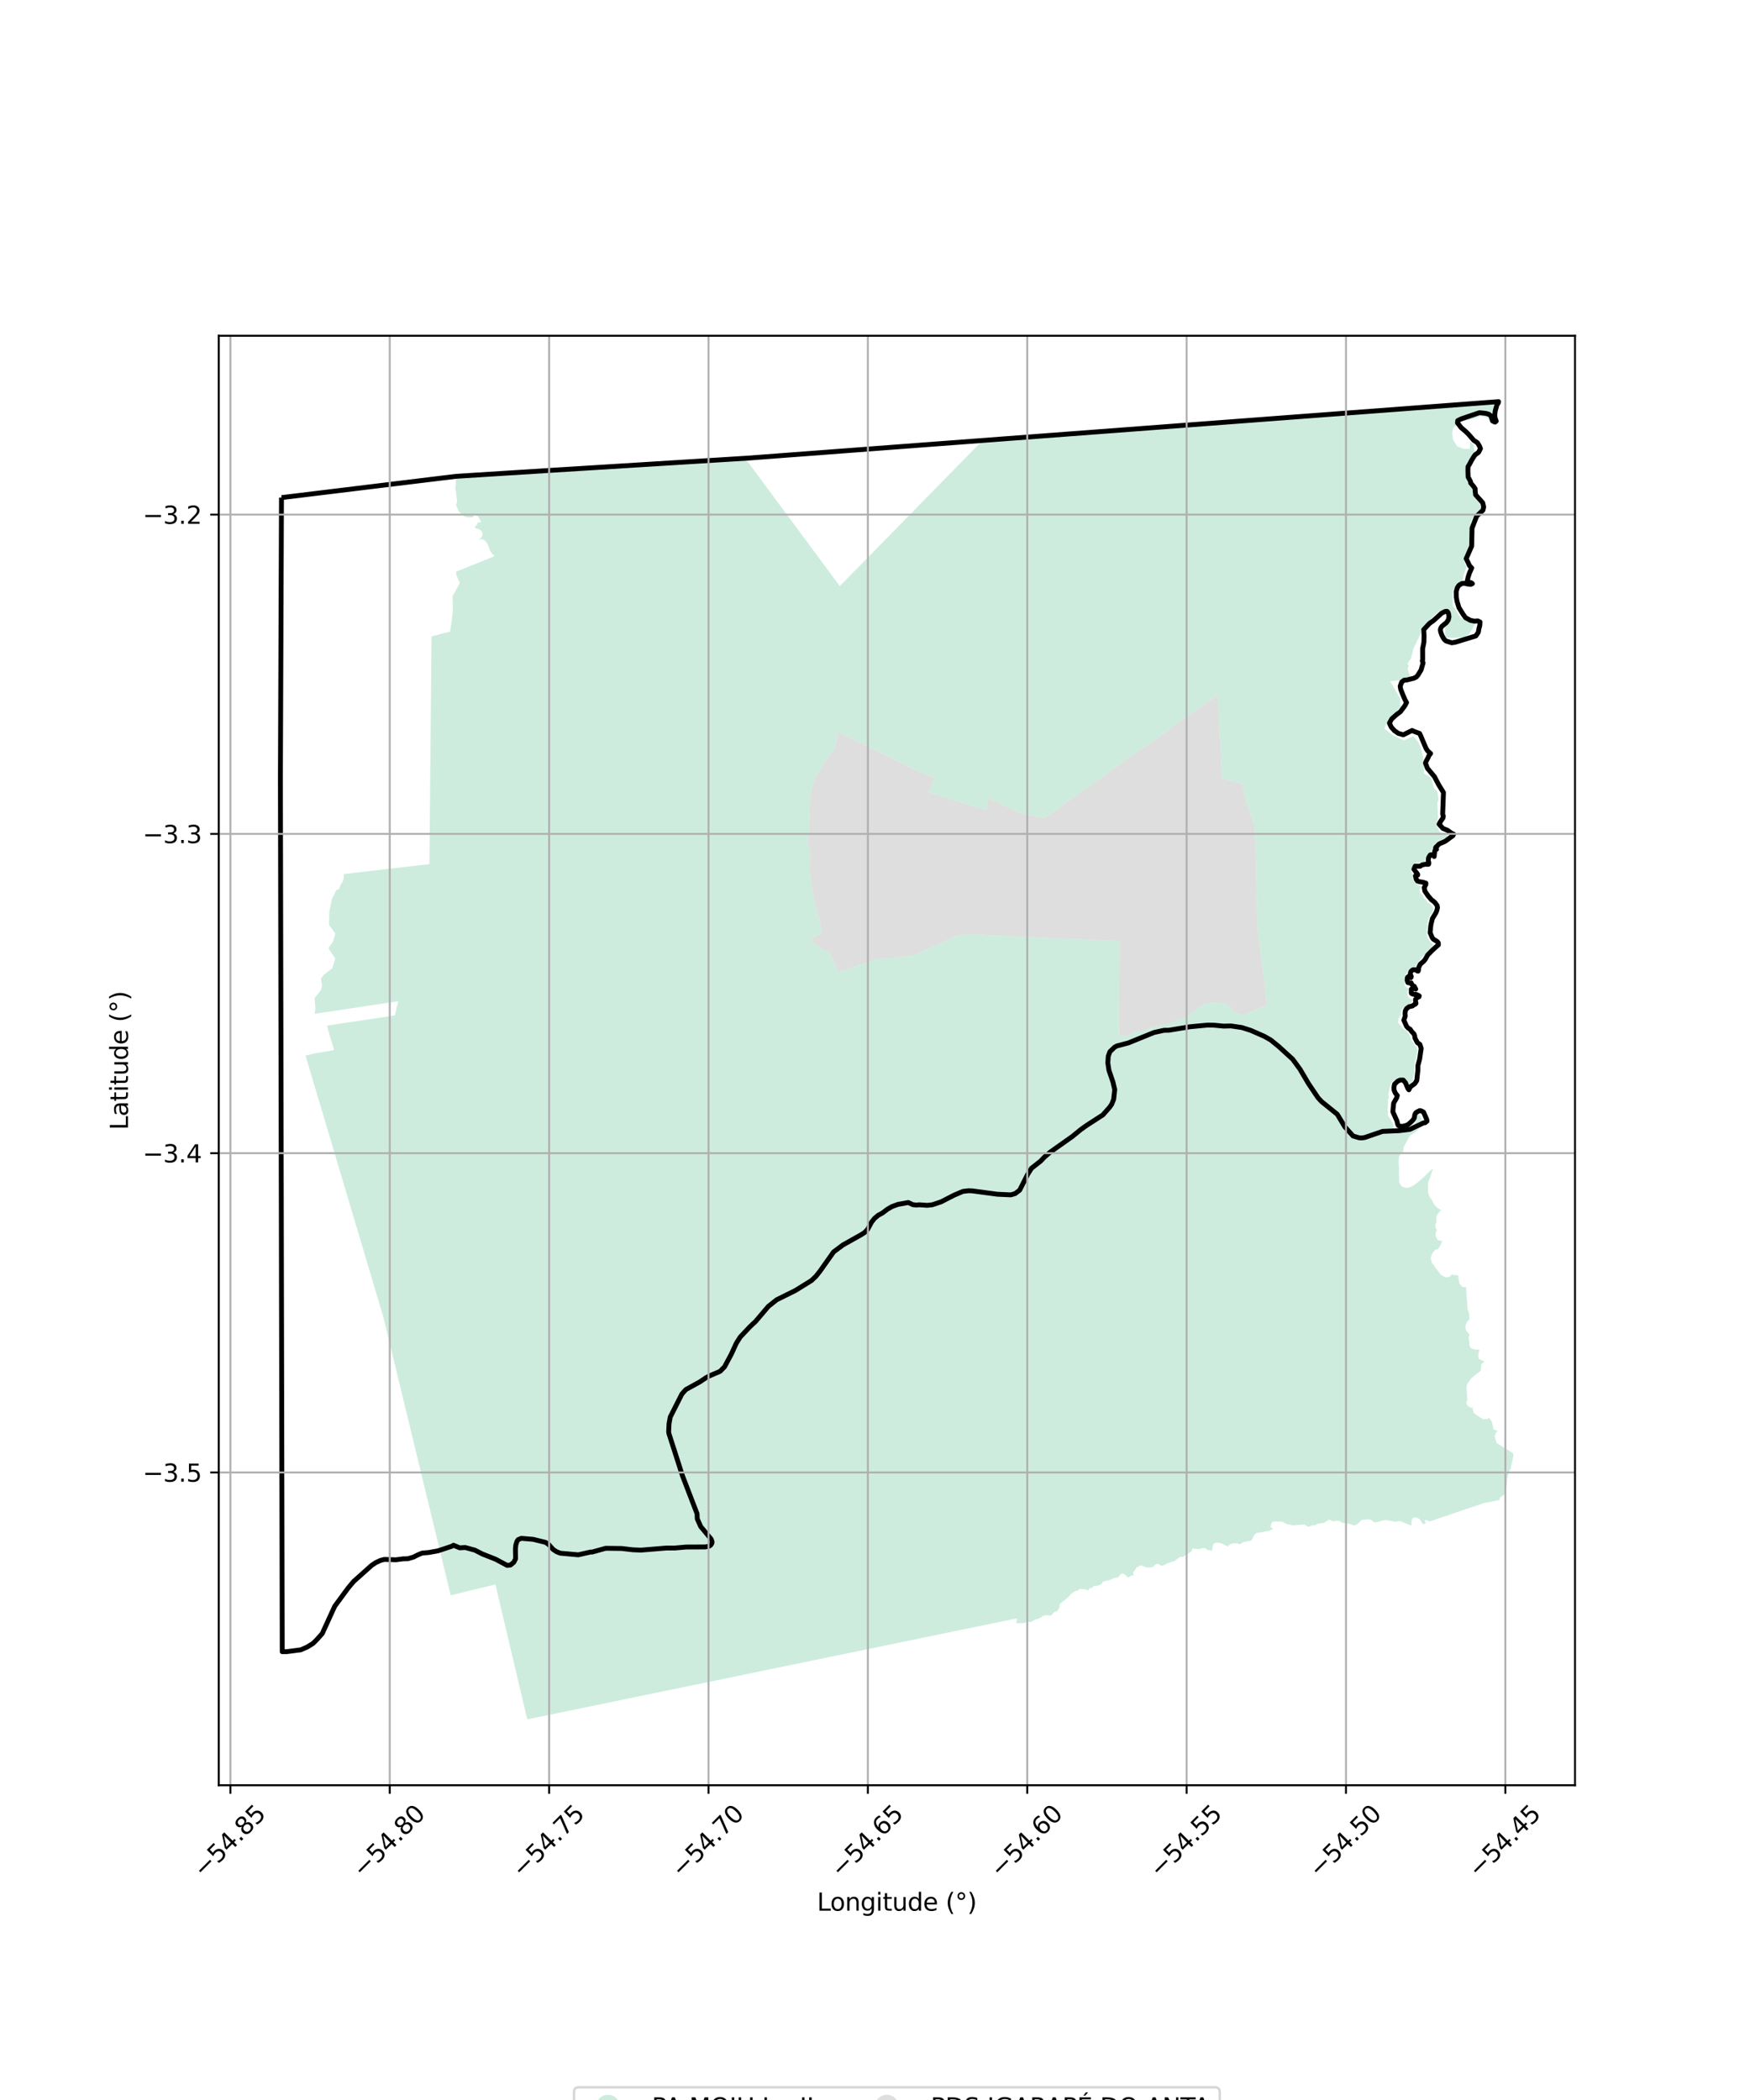 <?xml version="1.0" encoding="utf-8" standalone="no"?>
<!DOCTYPE svg PUBLIC "-//W3C//DTD SVG 1.1//EN"
  "http://www.w3.org/Graphics/SVG/1.1/DTD/svg11.dtd">
<svg xmlns:xlink="http://www.w3.org/1999/xlink" width="720pt" height="864pt" viewBox="0 0 720 864" xmlns="http://www.w3.org/2000/svg" version="1.1">
 <defs>
  <style type="text/css">*{stroke-linejoin: round; stroke-linecap: butt}</style>
 </defs>
 <g id="figure_1">
  <g id="patch_1">
   <path d="M 0 864 
L 720 864 
L 720 0 
L 0 0 
z
" style="fill: #ffffff"/>
  </g>
  <g id="axes_1">
   <g id="patch_2">
    <path d="M 90 734.502 
L 648 734.502 
L 648 138.138 
L 90 138.138 
z
" style="fill: #ffffff"/>
   </g>
   <g id="PatchCollection_1">
    <path d="M 187.066 196.468 
L 193.717 196.036 
L 226.349 193.988 
L 306.908 188.992 
L 345.522 241.144 
L 403.756 181.727 
L 615.984 165.741 
L 614.807 165.829 
L 615.178 173.558 
L 614.885 174.545 
L 614.367 174.825 
L 613.996 174.711 
L 611.858 171.916 
L 609.151 171.143 
L 606.388 172.286 
L 601.13 173.359 
L 597.807 176.164 
L 597.428 178.356 
L 597.77 180.838 
L 599.497 183.607 
L 602.097 184.671 
L 604.8 184.664 
L 604.794 181.908 
L 605.002 181.74 
L 605.021 181.738 
L 606.315 183.035 
L 606.318 184.281 
L 606.925 186.532 
L 606.323 188.676 
L 604.491 191.831 
L 603.152 196.232 
L 603.474 197.899 
L 605.981 201.082 
L 606.618 204.588 
L 608.88 207.283 
L 609.327 208.783 
L 609.241 209.497 
L 605.709 213.307 
L 605.17 215.005 
L 604.61 224.052 
L 604.213 225.559 
L 603.412 227.27 
L 602.569 228.506 
L 602.292 230.638 
L 602.908 232.485 
L 603.55 232.823 
L 602.066 236.821 
L 601.93 238.923 
L 602.26 239.78 
L 600.44 239.834 
L 597.873 242.707 
L 597.654 244.736 
L 597.741 249.101 
L 601.003 254.257 
L 606.86 256.609 
L 605.9 258.529 
L 604.43 260.805 
L 602.379 262.203 
L 596.983 262.457 
L 594.695 262.188 
L 594.51 260.571 
L 594.637 259.272 
L 594.469 258.937 
L 596.724 252.593 
L 592.953 250.944 
L 590.086 253.206 
L 584.618 259.372 
L 584.549 260.531 
L 581.528 266.893 
L 580.485 271.02 
L 579.046 273.005 
L 579.666 274.063 
L 579.197 274.78 
L 579.475 276.614 
L 580.151 277.898 
L 579.812 279.061 
L 579.436 279.237 
L 576.491 279.896 
L 571.947 280.222 
L 576.15 287.502 
L 576.045 289.477 
L 576.329 290.366 
L 576.328 290.587 
L 575.248 292.026 
L 572.347 294.927 
L 572.291 295.056 
L 571.42 295.331 
L 569.493 299.785 
L 573.101 302.492 
L 577.641 304.613 
L 581.367 302.933 
L 582.465 304.018 
L 583.644 305.436 
L 584.557 307.595 
L 585.34 310.678 
L 585.621 312.617 
L 585.881 316.041 
L 585.743 318.134 
L 588.885 320.106 
L 588.927 320.629 
L 590.058 324.358 
L 591.415 325.716 
L 591.857 328.862 
L 591.344 330.354 
L 591.688 336.615 
L 590.85 339.275 
L 592.319 342.217 
L 595.959 344.068 
L 594.726 344.888 
L 593.958 345.068 
L 593.244 345.675 
L 592.853 345.87 
L 592.559 345.823 
L 591.782 345.931 
L 590.974 346.671 
L 590.454 347.552 
L 588.949 349.808 
L 588.515 350.943 
L 588.581 351.401 
L 587.889 351.392 
L 586.436 353.437 
L 585.844 354.661 
L 585.91 355.058 
L 585.418 355.152 
L 584.534 354.795 
L 582.448 355.033 
L 580.457 357.634 
L 580.543 358.496 
L 581.172 359.873 
L 581.538 360.315 
L 581.344 361.484 
L 581.507 362.258 
L 582.314 362.982 
L 583.497 364.248 
L 584.91 364.631 
L 584.784 364.948 
L 584.111 365.833 
L 584.012 366.973 
L 584.599 367.673 
L 585.306 368.26 
L 585.49 368.751 
L 585.865 369.624 
L 586.62 370.177 
L 586.92 370.484 
L 587.386 371.294 
L 588.672 372.029 
L 588.969 372.548 
L 589.43 372.798 
L 589.495 373.275 
L 589.645 373.707 
L 589.816 374.011 
L 589.769 374.06 
L 589.205 375.44 
L 589.159 375.778 
L 588.956 375.897 
L 588.483 376.419 
L 587.994 377.654 
L 587.452 378.632 
L 587.601 379.404 
L 587.212 380.062 
L 587.326 381.335 
L 586.972 383.768 
L 587.117 385.027 
L 587.485 386.126 
L 587.791 386.483 
L 588.556 387.703 
L 589.787 388.608 
L 589.185 389.6 
L 588.33 390.395 
L 587.946 391.146 
L 587.777 391.347 
L 585.825 393.127 
L 584.849 393.915 
L 584.175 395.026 
L 582.902 396.719 
L 582.414 397.808 
L 582.18 398.166 
L 582.179 398.165 
L 580.993 398.001 
L 579.956 398.628 
L 579.246 399.565 
L 578.942 400.142 
L 578.433 400.685 
L 578.392 401.691 
L 577.824 405.298 
L 578.768 406.313 
L 579.622 406.513 
L 579.942 406.741 
L 579.026 407.932 
L 579.085 409.485 
L 579.666 410.567 
L 580.525 411.012 
L 581.326 411.185 
L 581.017 411.466 
L 580.711 412.432 
L 580.757 412.799 
L 580.743 412.808 
L 580.091 412.82 
L 579.436 413.113 
L 576.517 415.528 
L 576.343 417.076 
L 576.484 417.859 
L 576.484 417.93 
L 576.482 417.947 
L 575.95 418.092 
L 575.371 419.045 
L 575.225 420.593 
L 575.552 421.293 
L 576.373 422.053 
L 576.984 422.964 
L 577.994 423.706 
L 578.519 423.954 
L 578.709 424.218 
L 579.242 424.75 
L 579.943 425.721 
L 580.45 427.366 
L 580.766 427.63 
L 580.857 428.151 
L 581.478 428.957 
L 581.808 429.719 
L 582.253 430.331 
L 582.779 430.662 
L 582.971 431.403 
L 583.315 431.992 
L 583.082 432.854 
L 582.848 434.291 
L 582.507 435.959 
L 582.144 436.716 
L 582.158 437.423 
L 581.93 437.855 
L 581.964 438.512 
L 581.935 438.75 
L 581.78 441.968 
L 581.695 442.447 
L 581.474 443.108 
L 581.367 443.768 
L 581.401 444.335 
L 581.333 444.751 
L 581.288 444.808 
L 580.674 445.287 
L 579.72 446.453 
L 579.491 446.673 
L 579.307 445.895 
L 579.129 445.31 
L 578.709 444.778 
L 577.997 444.26 
L 577.657 444.096 
L 577.367 443.994 
L 576.596 443.662 
L 575.888 443.613 
L 575.413 443.805 
L 575.089 443.887 
L 574.36 443.983 
L 573.773 444.257 
L 573.254 444.86 
L 572.489 445.478 
L 572.006 446.529 
L 571.604 448.526 
L 571.188 450.286 
L 571.392 451.09 
L 571.353 451.727 
L 571.016 452.552 
L 571.11 453.194 
L 570.966 455.875 
L 570.979 456.077 
L 570.872 456.629 
L 571.018 457.227 
L 571.169 457.525 
L 570.979 458.137 
L 570.995 458.87 
L 571.639 459.904 
L 572.156 460.593 
L 572.414 460.832 
L 572.468 461.365 
L 572.867 461.837 
L 573.043 462.237 
L 573.299 462.516 
L 573.251 462.835 
L 573.32 463.497 
L 573.332 464.433 
L 573.959 465.039 
L 576.123 465.878 
L 577.175 465.177 
L 577.345 464.644 
L 577.483 464.58 
L 578.148 464.517 
L 578.532 464.405 
L 579.706 464.594 
L 581.002 464.495 
L 582.038 462.66 
L 582.285 461.907 
L 582.639 459.999 
L 582.779 459.011 
L 583.081 458.761 
L 583.684 458.548 
L 583.845 458.563 
L 584.28 458.996 
L 585.534 462.313 
L 585.345 462.932 
L 584.627 463.247 
L 582.999 465.259 
L 581.829 466.11 
L 580.019 467.217 
L 579.011 469.165 
L 577.512 471.93 
L 577.376 473.583 
L 577.152 473.912 
L 576.209 474.763 
L 575.565 475.995 
L 575.398 478.117 
L 575.62 480.421 
L 575.555 483.058 
L 575.679 484.69 
L 575.599 486.07 
L 576.136 487.395 
L 576.928 488.329 
L 579.079 488.801 
L 580.821 488.146 
L 582.273 487.219 
L 583.936 485.918 
L 585.762 484.294 
L 588.873 481.308 
L 589.624 480.933 
L 589.59 481.127 
L 589.016 482.385 
L 588.514 484.161 
L 587.734 485.874 
L 587.504 487.432 
L 587.592 490.758 
L 588.17 492.43 
L 589.195 493.866 
L 590.056 495.469 
L 590.949 496.594 
L 592.935 497.97 
L 591.889 498.938 
L 591.016 500.378 
L 590.905 501.41 
L 591.014 502.778 
L 590.454 503.992 
L 590.697 505.198 
L 591.159 505.929 
L 591.181 506.033 
L 590.843 506.755 
L 590.601 508.394 
L 591.446 510.225 
L 593.013 510.502 
L 593.397 510.66 
L 592.333 512.953 
L 591.566 513.967 
L 590.495 514.204 
L 589.525 515.338 
L 588.921 516.503 
L 588.614 517.672 
L 589.168 519.674 
L 590.032 520.594 
L 590.55 521.583 
L 591.613 522.852 
L 592.588 524.263 
L 594.391 525.423 
L 595.434 525.501 
L 596.34 525.384 
L 597.262 524.451 
L 597.317 524.168 
L 597.608 524.532 
L 599.927 524.668 
L 600.026 524.81 
L 599.956 525.531 
L 600.554 528.266 
L 601.807 529.619 
L 602.732 529.515 
L 603.162 529.549 
L 603.8 538.8 
L 604.161 539.467 
L 604.444 540.694 
L 604.521 541.982 
L 604.723 542.722 
L 604.404 542.955 
L 603.526 543.91 
L 602.852 545.611 
L 603.014 546.767 
L 603.347 547.617 
L 604.118 548.606 
L 604.583 549.035 
L 604.331 549.952 
L 604.258 551.014 
L 604.475 551.584 
L 604.542 553.421 
L 605.086 554.617 
L 606.926 555.306 
L 608.621 555.233 
L 608.519 556.045 
L 608.202 557.121 
L 608.299 558.983 
L 610.734 560.229 
L 609.424 561.299 
L 609.261 563.963 
L 609.253 563.971 
L 606.576 565.957 
L 605.22 567.222 
L 603.817 569.117 
L 603.355 570.502 
L 603.696 576.225 
L 603.178 577.291 
L 604.04 578.552 
L 605.284 579.249 
L 606.13 579.05 
L 605.86 579.542 
L 606.408 581.452 
L 610.099 583.927 
L 612.126 583.785 
L 612.551 583.212 
L 613.892 585.044 
L 614.452 588.073 
L 616.181 588.752 
L 615.39 589.614 
L 614.971 591.017 
L 615.758 593.712 
L 622.562 597.913 
L 622.636 599.03 
L 621.444 604.617 
L 620.741 605.526 
L 620.054 608.992 
L 619.718 613.03 
L 618.66 615.094 
L 617.467 615.948 
L 617.006 616.245 
L 616.956 617.152 
L 616.658 617.211 
L 610.372 618.454 
L 588.25 625.958 
L 586.492 625.362 
L 586.068 625.775 
L 586.699 626.431 
L 586.676 626.517 
L 586.232 626.917 
L 585.733 627.079 
L 585.248 626.913 
L 584.587 625.653 
L 583.808 624.768 
L 582.351 624.247 
L 581.243 624.513 
L 580.713 625.749 
L 580.727 627.659 
L 580.649 627.693 
L 580.331 627.523 
L 575.935 625.793 
L 573.99 626.09 
L 570.453 625.42 
L 569.451 625.469 
L 565.659 626.437 
L 565.127 626.137 
L 564.141 625.314 
L 563.076 625.091 
L 560.174 625.382 
L 558.612 626.966 
L 557.319 627.642 
L 553.974 626.628 
L 552.904 626.716 
L 551.742 626.257 
L 551.145 625.735 
L 549.914 625.648 
L 548.338 625.956 
L 546.933 625.174 
L 544.488 626.627 
L 542.296 626.876 
L 540.961 627.532 
L 540.061 627.529 
L 538.41 628.153 
L 537.988 628.065 
L 536.624 627.209 
L 531.657 627.59 
L 530.725 627.266 
L 529.489 627.123 
L 527.425 626.003 
L 523.855 625.988 
L 523.157 626.622 
L 522.747 628.176 
L 523.813 629.143 
L 524.007 629.179 
L 523.033 629.304 
L 522.062 629.914 
L 521.307 629.932 
L 518.536 630.527 
L 516.957 630.683 
L 515.985 631.616 
L 515.126 633.42 
L 514.788 633.779 
L 514.01 633.999 
L 511.559 634.437 
L 510.687 635.028 
L 509.858 635.356 
L 509.64 635.326 
L 508.994 634.814 
L 508.156 635.018 
L 507.42 634.889 
L 505.868 635.437 
L 505.262 636.211 
L 505.082 636.199 
L 502.371 634.936 
L 500.666 634.63 
L 499.623 634.905 
L 499.025 635.816 
L 498.66 638.104 
L 497.89 637.72 
L 496.964 637.845 
L 495.984 637.03 
L 494.5 636.979 
L 493.446 637.407 
L 490.492 637.1 
L 490.352 638.176 
L 486.74 640.528 
L 485.58 640.494 
L 483.253 642.273 
L 480.651 643.046 
L 478.067 644.329 
L 476.325 643.342 
L 475.289 643.674 
L 474.609 644.478 
L 474.204 644.769 
L 471.878 644.956 
L 469.275 643.977 
L 468.313 644.609 
L 467.454 644.981 
L 467.242 645.605 
L 466.143 647.076 
L 466.358 648.04 
L 466.324 648.174 
L 466.194 648.232 
L 465.433 648.179 
L 464.794 648.744 
L 464.313 648.988 
L 463.841 648.847 
L 462.792 647.753 
L 461.837 647.402 
L 461.1 647.687 
L 459.925 649.012 
L 458.659 649.142 
L 456.556 650.057 
L 453.775 650.743 
L 453.193 651.732 
L 451.304 652.521 
L 450.065 652.502 
L 449.076 653.468 
L 448.316 653.396 
L 447.748 654.343 
L 447.731 654.329 
L 446.356 653.822 
L 444.231 653.749 
L 443.289 654.476 
L 442.288 654.648 
L 440.58 655.81 
L 439.698 656.947 
L 436.204 659.756 
L 435.918 660.497 
L 435.957 661.16 
L 435.874 661.482 
L 434.868 662.969 
L 434.663 663.077 
L 434.076 663.064 
L 433.455 663.544 
L 432.72 664.438 
L 432.156 664.662 
L 430.935 664.596 
L 429.769 664.601 
L 428.828 664.98 
L 428.237 665.507 
L 427.461 665.811 
L 426.887 666.114 
L 425.931 666.312 
L 424.124 667.339 
L 422.417 667.239 
L 421.335 667.777 
L 418.166 667.874 
L 418.102 668.469 
L 418.385 665.838 
L 216.934 707.395 
L 203.827 651.888 
L 185.428 656.353 
L 157.779 542.079 
L 125.701 434.288 
L 129.532 433.378 
L 132.757 432.856 
L 137.447 432.033 
L 134.492 421.96 
L 162.446 417.786 
L 163.851 411.95 
L 129.45 417.105 
L 129.767 414.923 
L 129.428 410.606 
L 131.913 407.503 
L 132.497 405.628 
L 132.077 402.618 
L 133.248 401.062 
L 136.669 398.399 
L 137.912 394.32 
L 135.334 390.486 
L 135.224 389.835 
L 136.926 387.621 
L 137.979 384.166 
L 135.347 380.471 
L 135.499 375.026 
L 136.49 370.059 
L 138.4 366.189 
L 139.571 365.733 
L 140.05 364.078 
L 141.078 362.603 
L 141.375 361.495 
L 141.496 359.62 
L 176.678 355.501 
L 177.534 261.844 
L 185.171 259.838 
L 185.815 255.596 
L 186.37 250.834 
L 186.156 245.346 
L 189.189 239.902 
L 187.832 236.743 
L 187.605 235.2 
L 203.07 228.999 
L 203.343 228.472 
L 202.671 228.076 
L 202.264 227.642 
L 201.61 226.457 
L 200.597 223.911 
L 200.338 223.432 
L 199.681 222.583 
L 199.186 222.202 
L 198.62 221.899 
L 198.053 221.836 
L 197.368 221.937 
L 197.231 221.939 
L 197.203 221.93 
L 197.136 221.887 
L 197.081 221.828 
L 197.081 221.824 
L 197.121 221.777 
L 197.586 221.451 
L 198.074 221.017 
L 198.36 220.562 
L 198.47 220.24 
L 198.54 219.852 
L 198.496 219.375 
L 198.356 218.918 
L 198.128 218.5 
L 197.81 218.162 
L 197.417 217.929 
L 196.879 217.689 
L 195.954 217.502 
L 195.754 217.327 
L 195.28 216.772 
L 196.14 216.029 
L 196.375 215.594 
L 196.315 215.19 
L 196.278 215.131 
L 197.962 214.798 
L 197.02 212.975 
L 196.592 212.406 
L 196.139 212.073 
L 195.766 211.955 
L 195.362 211.956 
L 194.841 212.162 
L 194.709 212.486 
L 194.492 212.748 
L 194.443 212.879 
L 192.69 212.831 
L 191.319 212.627 
L 189.035 210.766 
L 187.626 207.94 
L 188.058 206.474 
L 187.641 202.44 
L 187.268 201.17 
L 187.56 199.008 
L 187.534 197.212 
L 187.682 196.823 
L 187.654 196.429 
L 187.066 196.468 
M 420.111 334.6 
L 408.244 329.235 
L 406.624 328.744 
L 405.782 333.346 
L 381.785 325.883 
L 384.595 320.097 
L 377.234 317.119 
L 344.625 301.109 
L 344.195 305.337 
L 343.447 307.762 
L 339.115 313.672 
L 335.406 320.28 
L 334.011 324.144 
L 333.329 327.156 
L 333.08 337.733 
L 332.352 347.839 
L 333.311 349.625 
L 333.209 359.223 
L 334.848 369.646 
L 337.304 379.032 
L 338.127 384.134 
L 336.101 384.752 
L 334.231 386.042 
L 334.48 387.892 
L 336.198 388.874 
L 338.142 390.463 
L 341.39 391.681 
L 344.869 400.021 
L 360.318 394.766 
L 376.097 392.975 
L 394.166 384.761 
L 398.713 384.432 
L 460.59 387.156 
L 460.402 425.825 
L 463.665 426.197 
L 464.971 425.736 
L 467.395 424.199 
L 470.031 424.291 
L 471.414 423.903 
L 472.42 423.098 
L 474.172 422.447 
L 476.112 422.371 
L 478.277 421.591 
L 481.187 420.983 
L 483.72 419.999 
L 484.666 419.655 
L 485.473 419.527 
L 486.549 419.214 
L 487.652 418.6 
L 489.566 417.214 
L 490.163 416.868 
L 491.582 415.629 
L 492.222 415.407 
L 492.707 414.722 
L 495.098 413.347 
L 496.875 412.779 
L 498.062 412.511 
L 499.121 412.513 
L 503.206 412.696 
L 504.382 413.191 
L 505.222 413.648 
L 505.894 414.199 
L 507.408 415.787 
L 508.492 416.461 
L 509.476 416.947 
L 511.146 417.46 
L 512.429 417.318 
L 513.568 416.671 
L 515.06 416.016 
L 518.411 414.762 
L 519.714 414.047 
L 520.324 413.596 
L 521.059 413.467 
L 520.391 405.461 
L 517.316 381.434 
L 516.58 349.33 
L 516.089 339.611 
L 512.101 327.829 
L 511.044 322.476 
L 502.755 320.25 
L 500.98 285.875 
L 429.743 336.6 
L 420.111 334.6 
" clip-path="url(#p7ae0ff1c0e)" style="fill: #b3e2cd; fill-opacity: 0.65"/>
    <path d="M 420.111 334.6 
L 429.743 336.6 
L 500.98 285.875 
L 502.755 320.25 
L 511.044 322.476 
L 512.101 327.829 
L 516.089 339.611 
L 516.58 349.33 
L 517.316 381.434 
L 520.391 405.461 
L 521.059 413.467 
L 520.324 413.596 
L 519.714 414.047 
L 518.411 414.762 
L 515.06 416.016 
L 513.568 416.671 
L 512.429 417.318 
L 511.146 417.46 
L 509.476 416.947 
L 508.492 416.461 
L 507.408 415.787 
L 505.894 414.199 
L 505.222 413.648 
L 504.382 413.191 
L 503.206 412.696 
L 499.121 412.513 
L 498.062 412.511 
L 496.875 412.779 
L 495.098 413.347 
L 492.707 414.722 
L 492.222 415.407 
L 491.582 415.629 
L 490.163 416.868 
L 489.566 417.214 
L 487.652 418.6 
L 486.549 419.214 
L 485.473 419.527 
L 484.666 419.655 
L 483.72 419.999 
L 481.187 420.983 
L 478.277 421.591 
L 476.112 422.371 
L 474.172 422.447 
L 472.42 423.098 
L 471.414 423.903 
L 470.031 424.291 
L 467.395 424.199 
L 464.971 425.736 
L 463.665 426.197 
L 460.402 425.825 
L 460.59 387.156 
L 398.713 384.432 
L 394.166 384.761 
L 376.097 392.975 
L 360.318 394.766 
L 344.869 400.021 
L 341.39 391.681 
L 338.142 390.463 
L 336.198 388.874 
L 334.48 387.892 
L 334.231 386.042 
L 336.101 384.752 
L 338.127 384.134 
L 337.304 379.032 
L 334.848 369.646 
L 333.209 359.223 
L 333.311 349.625 
L 332.352 347.839 
L 333.08 337.733 
L 333.329 327.156 
L 334.011 324.144 
L 335.406 320.28 
L 339.115 313.672 
L 343.447 307.762 
L 344.195 305.337 
L 344.625 301.109 
L 377.234 317.119 
L 384.595 320.097 
L 381.785 325.883 
L 405.782 333.346 
L 406.624 328.744 
L 408.244 329.235 
L 420.111 334.6 
" clip-path="url(#p7ae0ff1c0e)" style="fill: #cccccc; fill-opacity: 0.65"/>
   </g>
   <g id="PatchCollection_2">
    <path d="M 115.809 204.72 
L 116.03 204.707 
L 187.619 195.974 
L 226.902 193.494 
L 307.461 188.499 
L 616.564 165.245 
L 616.497 165.478 
L 616.446 165.775 
L 615.869 166.59 
L 615.187 169.088 
L 614.982 170.774 
L 615.044 171.676 
L 615.586 173.269 
L 615.139 173.661 
L 614.062 173.183 
L 613.46 171.168 
L 612.591 170.449 
L 611.246 170.061 
L 608.676 169.796 
L 601.183 172.342 
L 599.748 173.068 
L 599.663 173.986 
L 601.161 175.937 
L 603.138 177.632 
L 604.291 178.788 
L 606.373 181.174 
L 607.899 182.193 
L 608.679 183.515 
L 609.1 184.567 
L 608.327 186.103 
L 606.94 187.114 
L 606.523 187.657 
L 605.43 189.405 
L 604.761 190.73 
L 603.979 192.018 
L 603.939 193.703 
L 604.02 196.245 
L 605.025 198.138 
L 605.088 198.722 
L 606.285 200.135 
L 606.915 201.066 
L 606.917 201.999 
L 607.1 203.563 
L 610.036 206.865 
L 610.429 208.579 
L 610.133 209.903 
L 607.54 212.377 
L 605.64 217.285 
L 605.479 224.716 
L 603.221 229.836 
L 604.632 232.781 
L 605.501 233.682 
L 604.599 235.712 
L 604.046 237.356 
L 603.706 238.936 
L 604.485 239.536 
L 605.382 239.804 
L 605.771 240.134 
L 605.085 240.437 
L 603.829 240.289 
L 602.454 239.962 
L 601.468 240.085 
L 600.245 240.81 
L 599.62 241.744 
L 599.116 243.37 
L 599.151 245.536 
L 599.454 247.4 
L 600.268 250.016 
L 602.038 252.869 
L 602.997 254.16 
L 605.002 255.238 
L 606.646 255.565 
L 607.99 255.442 
L 608.918 255.921 
L 608.832 257.335 
L 608.506 258.509 
L 608.211 260.164 
L 607.199 261.641 
L 599.764 263.931 
L 598.794 264.219 
L 597.315 264.464 
L 594.968 263.733 
L 594.309 263.193 
L 593.785 262.412 
L 593.199 261.315 
L 592.748 260.023 
L 592.596 259.136 
L 592.818 258.308 
L 593.25 257.675 
L 595.114 256.151 
L 595.858 255.066 
L 596.154 253.802 
L 596.031 252.749 
L 595.761 251.937 
L 595.341 251.517 
L 594.564 251.579 
L 593.162 252.245 
L 589.823 255.292 
L 588.093 256.529 
L 585.768 259.032 
L 585.894 261.529 
L 585.841 264.237 
L 585.31 266.916 
L 585.324 271.43 
L 585.178 271.931 
L 585.503 272.722 
L 584.674 275.642 
L 583.394 277.751 
L 582.679 278.565 
L 581.664 279.049 
L 578.768 279.779 
L 577.738 279.847 
L 576.708 280.596 
L 576.085 282.312 
L 576.297 283.636 
L 577.347 286.261 
L 578.041 287.873 
L 578.701 289.045 
L 577.957 290.431 
L 576.141 292.842 
L 574.709 293.899 
L 572.562 295.799 
L 571.64 297.517 
L 572.421 299.169 
L 573.74 300.64 
L 575.296 301.719 
L 577.359 302.316 
L 580.971 300.532 
L 581.988 301.01 
L 584.052 301.757 
L 584.472 302.629 
L 586.726 307.948 
L 587.356 308.909 
L 588.584 310.019 
L 587.899 310.863 
L 587.602 311.646 
L 586.771 313.168 
L 586.473 313.936 
L 587.285 316.1 
L 590.162 319.522 
L 591.873 322.797 
L 593.884 326.071 
L 593.548 334.917 
L 593.819 335.819 
L 593.671 336.541 
L 592.457 338.316 
L 592.541 338.383 
L 592.064 339.057 
L 593.637 340.828 
L 595.567 341.621 
L 597.333 342.895 
L 598.081 343.194 
L 597.798 343.796 
L 594.756 346.015 
L 593.935 346.438 
L 592.219 347.15 
L 591.801 347.512 
L 591.354 348.055 
L 590.907 348.402 
L 590.639 348.794 
L 591.022 349.447 
L 590.44 349.719 
L 590.262 350.246 
L 590.058 352.383 
L 589.729 352.068 
L 589.19 351.708 
L 588.756 351.649 
L 588.443 351.785 
L 588.056 352.328 
L 587.714 353.081 
L 587.612 354.149 
L 587.838 354.78 
L 587.854 355.322 
L 587.75 355.578 
L 587.362 355.624 
L 586.405 355.566 
L 585.047 355.87 
L 584.256 356.414 
L 582.269 356.344 
L 581.704 357.624 
L 583.248 359.681 
L 583.264 360.027 
L 582.368 360.33 
L 582.686 361.773 
L 583.181 362.479 
L 583.943 362.732 
L 585.588 362.999 
L 586.302 363.258 
L 586.649 363.357 
L 586.636 363.929 
L 586.472 364.14 
L 586.217 364.733 
L 585.966 365.134 
L 586.224 366.623 
L 587.604 368.635 
L 589.013 370.256 
L 589.851 370.855 
L 590.51 371.515 
L 591.29 372.596 
L 591.412 373.529 
L 591.175 374.522 
L 590.789 375.516 
L 589.331 377.927 
L 588.71 380.485 
L 588.389 383.735 
L 589.291 385.839 
L 589.741 386.409 
L 591.297 387.368 
L 591.747 387.909 
L 591.779 388.721 
L 589.155 391.104 
L 587.367 392.944 
L 586.385 394.691 
L 585.79 395.445 
L 584.299 396.743 
L 583.645 398.219 
L 583.617 399.031 
L 583.469 399.543 
L 583.08 399.484 
L 582.631 399.094 
L 582.183 398.974 
L 581.436 398.976 
L 580.928 399.248 
L 580.481 399.731 
L 580.303 400.243 
L 580.186 401.055 
L 580.545 401.446 
L 580.636 401.867 
L 580.487 402.198 
L 579.828 401.538 
L 579.172 402.021 
L 579.023 402.292 
L 578.936 403.225 
L 579.238 404.247 
L 579.925 404.426 
L 580.553 404.334 
L 580.956 405.164 
L 581.444 405.649 
L 581.841 405.775 
L 582.472 406.916 
L 581.903 406.587 
L 581.12 406.806 
L 580.679 406.981 
L 580.639 408.518 
L 580.803 408.786 
L 581.581 409.085 
L 582.298 409.053 
L 582.866 409.202 
L 583.914 409.74 
L 583.795 410.132 
L 583.258 410.314 
L 582.691 410.766 
L 582.393 411.188 
L 582.395 411.941 
L 582.577 412.812 
L 582.338 413.144 
L 581.712 413.416 
L 581.085 413.899 
L 579.741 414.174 
L 578.727 414.959 
L 578.191 415.862 
L 578.045 416.976 
L 578.137 418.089 
L 577.577 419.748 
L 578.716 422.269 
L 579.465 423.08 
L 580.153 423.439 
L 580.753 424.34 
L 581.742 425.39 
L 582.043 426.202 
L 582.135 427.044 
L 583.156 428.997 
L 584.184 429.693 
L 584.716 431.339 
L 584.07 435.794 
L 583.36 438.443 
L 583.364 440.248 
L 582.897 444.581 
L 582.064 445.847 
L 580.428 447.039 
L 580.036 447.567 
L 579.65 448.381 
L 579.32 447.99 
L 578.207 445.406 
L 577.338 444.385 
L 576.053 444.389 
L 574.979 444.873 
L 573.756 446.079 
L 573.491 447.434 
L 573.553 448.487 
L 574.125 449.809 
L 574.904 450.74 
L 574.608 451.703 
L 573.388 453.872 
L 573.114 456.639 
L 573.068 457.453 
L 574.767 461.24 
L 575.024 462.442 
L 575.354 463.118 
L 576.222 463.387 
L 577.193 463.384 
L 578.492 463.05 
L 579.358 462.642 
L 580.565 461.601 
L 581.251 460.937 
L 581.876 459.988 
L 582.082 458.633 
L 582.453 457.895 
L 582.901 457.548 
L 584.035 456.958 
L 584.588 456.987 
L 585.456 457.421 
L 585.705 457.584 
L 587.017 460.657 
L 587.098 461.309 
L 586.625 461.612 
L 586.351 461.923 
L 585.726 461.98 
L 580.066 464.648 
L 575.67 465.196 
L 568.839 465.487 
L 561.578 467.979 
L 560.234 468.192 
L 559.135 468.109 
L 556.693 467.383 
L 553.272 463.581 
L 550.202 458.452 
L 543.722 453.218 
L 542.267 451.635 
L 538.377 445.869 
L 534.839 439.87 
L 531.845 435.794 
L 526.125 430.574 
L 522.9 427.943 
L 520.223 426.404 
L 514.622 423.94 
L 510.977 422.774 
L 506.493 422.105 
L 503.399 422.176 
L 499.353 421.781 
L 496.875 421.744 
L 489.558 422.442 
L 480.885 423.874 
L 478.879 423.896 
L 474.831 424.788 
L 464.242 429.091 
L 459.463 430.348 
L 458.554 430.871 
L 456.631 432.708 
L 455.969 434.586 
L 455.789 437.296 
L 456.26 440.375 
L 457.897 445.173 
L 458.625 448.293 
L 458.191 452.308 
L 457.36 454.379 
L 456.458 455.642 
L 453.747 458.713 
L 447.193 462.939 
L 444.786 464.647 
L 441.173 467.592 
L 432.106 474.001 
L 429.554 476.209 
L 428.174 477.681 
L 424.385 480.662 
L 422.777 483.215 
L 419.541 489.64 
L 417.687 491.064 
L 415.903 491.597 
L 410.334 491.344 
L 400.091 489.971 
L 398.522 489.898 
L 396.185 490.171 
L 392.514 491.737 
L 387.201 494.467 
L 383.589 495.675 
L 381.477 495.912 
L 378.161 495.682 
L 377.11 495.8 
L 375.578 495.646 
L 373.677 494.754 
L 369.452 495.522 
L 366.986 496.424 
L 365.119 497.505 
L 363.041 499.069 
L 361.294 500.021 
L 359.84 501.243 
L 358.6 502.787 
L 356.959 505.815 
L 355.718 507.096 
L 354.23 508.046 
L 346.829 512.199 
L 342.973 515.074 
L 337.358 523.016 
L 335.679 525.127 
L 333.856 526.85 
L 327.274 530.932 
L 319.553 534.763 
L 316.092 537.515 
L 310.884 543.654 
L 308.546 545.851 
L 304.542 550.101 
L 302.935 552.655 
L 300.866 557.178 
L 298.089 562.357 
L 296.27 564.196 
L 291.814 566.121 
L 290.485 566.829 
L 287.852 568.587 
L 282.174 571.717 
L 280.556 573.525 
L 275.757 583.01 
L 275.248 585.836 
L 275.104 589.104 
L 275.221 589.829 
L 280.791 607.189 
L 286.796 622.79 
L 286.878 624.905 
L 288.292 628.078 
L 292.596 633.25 
L 292.962 634.331 
L 292.878 634.984 
L 292.405 635.709 
L 291.72 636.171 
L 290.172 636.458 
L 282.22 636.496 
L 277.616 636.908 
L 274.276 636.895 
L 263.711 637.765 
L 260.358 637.633 
L 255.804 637.094 
L 249.207 637.006 
L 243.58 638.568 
L 243.009 638.546 
L 237.905 639.699 
L 230.486 639.022 
L 228.917 638.391 
L 227.572 637.485 
L 225.745 635.441 
L 224.504 634.597 
L 219.372 633.325 
L 214.479 632.916 
L 213.176 633.461 
L 212.703 634.149 
L 212.23 635.61 
L 212.052 637.225 
L 212.119 641.31 
L 211.398 642.772 
L 210.004 643.901 
L 208.623 644.029 
L 203.891 641.495 
L 198.469 639.365 
L 195.409 637.793 
L 191.397 636.685 
L 189.131 636.826 
L 186.584 635.756 
L 185.78 636.216 
L 180.137 638.079 
L 176.384 638.751 
L 173.764 638.963 
L 172.122 639.623 
L 170.092 640.635 
L 167.825 641.298 
L 165.784 641.355 
L 162.909 641.744 
L 158.135 641.597 
L 156.53 642.001 
L 154.569 642.925 
L 152.917 644.026 
L 145.451 650.702 
L 143.15 653.469 
L 137.7 660.885 
L 132.593 672.072 
L 130.379 674.564 
L 128.81 676.13 
L 126.33 677.672 
L 123.732 678.79 
L 117.922 679.541 
L 116.119 679.546 
L 116.124 679.538 
L 115.364 320.552 
L 115.809 204.72 
L 115.809 204.72 
" clip-path="url(#p7ae0ff1c0e)" style="fill: none; stroke: #000000; stroke-width: 2"/>
   </g>
   <g id="matplotlib.axis_1">
    <g id="xtick_1">
     <g id="line2d_1">
      <path d="M 94.792 734.502 
L 94.792 138.138 
" clip-path="url(#p7ae0ff1c0e)" style="fill: none; stroke: #b0b0b0; stroke-width: 0.8; stroke-linecap: square"/>
     </g>
     <g id="line2d_2">
      <defs>
       <path id="me10bee966a" d="M 0 0 
L 0 3.5 
" style="stroke: #000000; stroke-width: 0.8"/>
      </defs>
      <g>
       <use xlink:href="#me10bee966a" x="94.792" y="734.502" style="stroke: #000000; stroke-width: 0.8"/>
      </g>
     </g>
     <g id="text_1">
      <!-- −54.85 -->
      <g transform="translate(83.659 773.044) rotate(-45) scale(0.1 -0.1)">
       <defs>
        <path id="DejaVuSans-2212" d="M 678 2272 
L 4684 2272 
L 4684 1741 
L 678 1741 
L 678 2272 
z
" transform="scale(0.016)"/>
        <path id="DejaVuSans-35" d="M 691 4666 
L 3169 4666 
L 3169 4134 
L 1269 4134 
L 1269 2991 
Q 1406 3038 1543 3061 
Q 1681 3084 1819 3084 
Q 2600 3084 3056 2656 
Q 3513 2228 3513 1497 
Q 3513 744 3044 326 
Q 2575 -91 1722 -91 
Q 1428 -91 1123 -41 
Q 819 9 494 109 
L 494 744 
Q 775 591 1075 516 
Q 1375 441 1709 441 
Q 2250 441 2565 725 
Q 2881 1009 2881 1497 
Q 2881 1984 2565 2268 
Q 2250 2553 1709 2553 
Q 1456 2553 1204 2497 
Q 953 2441 691 2322 
L 691 4666 
z
" transform="scale(0.016)"/>
        <path id="DejaVuSans-34" d="M 2419 4116 
L 825 1625 
L 2419 1625 
L 2419 4116 
z
M 2253 4666 
L 3047 4666 
L 3047 1625 
L 3713 1625 
L 3713 1100 
L 3047 1100 
L 3047 0 
L 2419 0 
L 2419 1100 
L 313 1100 
L 313 1709 
L 2253 4666 
z
" transform="scale(0.016)"/>
        <path id="DejaVuSans-2e" d="M 684 794 
L 1344 794 
L 1344 0 
L 684 0 
L 684 794 
z
" transform="scale(0.016)"/>
        <path id="DejaVuSans-38" d="M 2034 2216 
Q 1584 2216 1326 1975 
Q 1069 1734 1069 1313 
Q 1069 891 1326 650 
Q 1584 409 2034 409 
Q 2484 409 2743 651 
Q 3003 894 3003 1313 
Q 3003 1734 2745 1975 
Q 2488 2216 2034 2216 
z
M 1403 2484 
Q 997 2584 770 2862 
Q 544 3141 544 3541 
Q 544 4100 942 4425 
Q 1341 4750 2034 4750 
Q 2731 4750 3128 4425 
Q 3525 4100 3525 3541 
Q 3525 3141 3298 2862 
Q 3072 2584 2669 2484 
Q 3125 2378 3379 2068 
Q 3634 1759 3634 1313 
Q 3634 634 3220 271 
Q 2806 -91 2034 -91 
Q 1263 -91 848 271 
Q 434 634 434 1313 
Q 434 1759 690 2068 
Q 947 2378 1403 2484 
z
M 1172 3481 
Q 1172 3119 1398 2916 
Q 1625 2713 2034 2713 
Q 2441 2713 2670 2916 
Q 2900 3119 2900 3481 
Q 2900 3844 2670 4047 
Q 2441 4250 2034 4250 
Q 1625 4250 1398 4047 
Q 1172 3844 1172 3481 
z
" transform="scale(0.016)"/>
       </defs>
       <use xlink:href="#DejaVuSans-2212"/>
       <use xlink:href="#DejaVuSans-35" transform="translate(83.789 0)"/>
       <use xlink:href="#DejaVuSans-34" transform="translate(147.412 0)"/>
       <use xlink:href="#DejaVuSans-2e" transform="translate(211.035 0)"/>
       <use xlink:href="#DejaVuSans-38" transform="translate(242.822 0)"/>
       <use xlink:href="#DejaVuSans-35" transform="translate(306.445 0)"/>
      </g>
     </g>
    </g>
    <g id="xtick_2">
     <g id="line2d_3">
      <path d="M 160.362 734.502 
L 160.362 138.138 
" clip-path="url(#p7ae0ff1c0e)" style="fill: none; stroke: #b0b0b0; stroke-width: 0.8; stroke-linecap: square"/>
     </g>
     <g id="line2d_4">
      <g>
       <use xlink:href="#me10bee966a" x="160.362" y="734.502" style="stroke: #000000; stroke-width: 0.8"/>
      </g>
     </g>
     <g id="text_2">
      <!-- −54.80 -->
      <g transform="translate(149.229 773.044) rotate(-45) scale(0.1 -0.1)">
       <defs>
        <path id="DejaVuSans-30" d="M 2034 4250 
Q 1547 4250 1301 3770 
Q 1056 3291 1056 2328 
Q 1056 1369 1301 889 
Q 1547 409 2034 409 
Q 2525 409 2770 889 
Q 3016 1369 3016 2328 
Q 3016 3291 2770 3770 
Q 2525 4250 2034 4250 
z
M 2034 4750 
Q 2819 4750 3233 4129 
Q 3647 3509 3647 2328 
Q 3647 1150 3233 529 
Q 2819 -91 2034 -91 
Q 1250 -91 836 529 
Q 422 1150 422 2328 
Q 422 3509 836 4129 
Q 1250 4750 2034 4750 
z
" transform="scale(0.016)"/>
       </defs>
       <use xlink:href="#DejaVuSans-2212"/>
       <use xlink:href="#DejaVuSans-35" transform="translate(83.789 0)"/>
       <use xlink:href="#DejaVuSans-34" transform="translate(147.412 0)"/>
       <use xlink:href="#DejaVuSans-2e" transform="translate(211.035 0)"/>
       <use xlink:href="#DejaVuSans-38" transform="translate(242.822 0)"/>
       <use xlink:href="#DejaVuSans-30" transform="translate(306.445 0)"/>
      </g>
     </g>
    </g>
    <g id="xtick_3">
     <g id="line2d_5">
      <path d="M 225.932 734.502 
L 225.932 138.138 
" clip-path="url(#p7ae0ff1c0e)" style="fill: none; stroke: #b0b0b0; stroke-width: 0.8; stroke-linecap: square"/>
     </g>
     <g id="line2d_6">
      <g>
       <use xlink:href="#me10bee966a" x="225.932" y="734.502" style="stroke: #000000; stroke-width: 0.8"/>
      </g>
     </g>
     <g id="text_3">
      <!-- −54.75 -->
      <g transform="translate(214.799 773.044) rotate(-45) scale(0.1 -0.1)">
       <defs>
        <path id="DejaVuSans-37" d="M 525 4666 
L 3525 4666 
L 3525 4397 
L 1831 0 
L 1172 0 
L 2766 4134 
L 525 4134 
L 525 4666 
z
" transform="scale(0.016)"/>
       </defs>
       <use xlink:href="#DejaVuSans-2212"/>
       <use xlink:href="#DejaVuSans-35" transform="translate(83.789 0)"/>
       <use xlink:href="#DejaVuSans-34" transform="translate(147.412 0)"/>
       <use xlink:href="#DejaVuSans-2e" transform="translate(211.035 0)"/>
       <use xlink:href="#DejaVuSans-37" transform="translate(242.822 0)"/>
       <use xlink:href="#DejaVuSans-35" transform="translate(306.445 0)"/>
      </g>
     </g>
    </g>
    <g id="xtick_4">
     <g id="line2d_7">
      <path d="M 291.502 734.502 
L 291.502 138.138 
" clip-path="url(#p7ae0ff1c0e)" style="fill: none; stroke: #b0b0b0; stroke-width: 0.8; stroke-linecap: square"/>
     </g>
     <g id="line2d_8">
      <g>
       <use xlink:href="#me10bee966a" x="291.502" y="734.502" style="stroke: #000000; stroke-width: 0.8"/>
      </g>
     </g>
     <g id="text_4">
      <!-- −54.70 -->
      <g transform="translate(280.369 773.044) rotate(-45) scale(0.1 -0.1)">
       <use xlink:href="#DejaVuSans-2212"/>
       <use xlink:href="#DejaVuSans-35" transform="translate(83.789 0)"/>
       <use xlink:href="#DejaVuSans-34" transform="translate(147.412 0)"/>
       <use xlink:href="#DejaVuSans-2e" transform="translate(211.035 0)"/>
       <use xlink:href="#DejaVuSans-37" transform="translate(242.822 0)"/>
       <use xlink:href="#DejaVuSans-30" transform="translate(306.445 0)"/>
      </g>
     </g>
    </g>
    <g id="xtick_5">
     <g id="line2d_9">
      <path d="M 357.071 734.502 
L 357.071 138.138 
" clip-path="url(#p7ae0ff1c0e)" style="fill: none; stroke: #b0b0b0; stroke-width: 0.8; stroke-linecap: square"/>
     </g>
     <g id="line2d_10">
      <g>
       <use xlink:href="#me10bee966a" x="357.071" y="734.502" style="stroke: #000000; stroke-width: 0.8"/>
      </g>
     </g>
     <g id="text_5">
      <!-- −54.65 -->
      <g transform="translate(345.938 773.044) rotate(-45) scale(0.1 -0.1)">
       <defs>
        <path id="DejaVuSans-36" d="M 2113 2584 
Q 1688 2584 1439 2293 
Q 1191 2003 1191 1497 
Q 1191 994 1439 701 
Q 1688 409 2113 409 
Q 2538 409 2786 701 
Q 3034 994 3034 1497 
Q 3034 2003 2786 2293 
Q 2538 2584 2113 2584 
z
M 3366 4563 
L 3366 3988 
Q 3128 4100 2886 4159 
Q 2644 4219 2406 4219 
Q 1781 4219 1451 3797 
Q 1122 3375 1075 2522 
Q 1259 2794 1537 2939 
Q 1816 3084 2150 3084 
Q 2853 3084 3261 2657 
Q 3669 2231 3669 1497 
Q 3669 778 3244 343 
Q 2819 -91 2113 -91 
Q 1303 -91 875 529 
Q 447 1150 447 2328 
Q 447 3434 972 4092 
Q 1497 4750 2381 4750 
Q 2619 4750 2861 4703 
Q 3103 4656 3366 4563 
z
" transform="scale(0.016)"/>
       </defs>
       <use xlink:href="#DejaVuSans-2212"/>
       <use xlink:href="#DejaVuSans-35" transform="translate(83.789 0)"/>
       <use xlink:href="#DejaVuSans-34" transform="translate(147.412 0)"/>
       <use xlink:href="#DejaVuSans-2e" transform="translate(211.035 0)"/>
       <use xlink:href="#DejaVuSans-36" transform="translate(242.822 0)"/>
       <use xlink:href="#DejaVuSans-35" transform="translate(306.445 0)"/>
      </g>
     </g>
    </g>
    <g id="xtick_6">
     <g id="line2d_11">
      <path d="M 422.641 734.502 
L 422.641 138.138 
" clip-path="url(#p7ae0ff1c0e)" style="fill: none; stroke: #b0b0b0; stroke-width: 0.8; stroke-linecap: square"/>
     </g>
     <g id="line2d_12">
      <g>
       <use xlink:href="#me10bee966a" x="422.641" y="734.502" style="stroke: #000000; stroke-width: 0.8"/>
      </g>
     </g>
     <g id="text_6">
      <!-- −54.60 -->
      <g transform="translate(411.508 773.044) rotate(-45) scale(0.1 -0.1)">
       <use xlink:href="#DejaVuSans-2212"/>
       <use xlink:href="#DejaVuSans-35" transform="translate(83.789 0)"/>
       <use xlink:href="#DejaVuSans-34" transform="translate(147.412 0)"/>
       <use xlink:href="#DejaVuSans-2e" transform="translate(211.035 0)"/>
       <use xlink:href="#DejaVuSans-36" transform="translate(242.822 0)"/>
       <use xlink:href="#DejaVuSans-30" transform="translate(306.445 0)"/>
      </g>
     </g>
    </g>
    <g id="xtick_7">
     <g id="line2d_13">
      <path d="M 488.211 734.502 
L 488.211 138.138 
" clip-path="url(#p7ae0ff1c0e)" style="fill: none; stroke: #b0b0b0; stroke-width: 0.8; stroke-linecap: square"/>
     </g>
     <g id="line2d_14">
      <g>
       <use xlink:href="#me10bee966a" x="488.211" y="734.502" style="stroke: #000000; stroke-width: 0.8"/>
      </g>
     </g>
     <g id="text_7">
      <!-- −54.55 -->
      <g transform="translate(477.078 773.044) rotate(-45) scale(0.1 -0.1)">
       <use xlink:href="#DejaVuSans-2212"/>
       <use xlink:href="#DejaVuSans-35" transform="translate(83.789 0)"/>
       <use xlink:href="#DejaVuSans-34" transform="translate(147.412 0)"/>
       <use xlink:href="#DejaVuSans-2e" transform="translate(211.035 0)"/>
       <use xlink:href="#DejaVuSans-35" transform="translate(242.822 0)"/>
       <use xlink:href="#DejaVuSans-35" transform="translate(306.445 0)"/>
      </g>
     </g>
    </g>
    <g id="xtick_8">
     <g id="line2d_15">
      <path d="M 553.78 734.502 
L 553.78 138.138 
" clip-path="url(#p7ae0ff1c0e)" style="fill: none; stroke: #b0b0b0; stroke-width: 0.8; stroke-linecap: square"/>
     </g>
     <g id="line2d_16">
      <g>
       <use xlink:href="#me10bee966a" x="553.78" y="734.502" style="stroke: #000000; stroke-width: 0.8"/>
      </g>
     </g>
     <g id="text_8">
      <!-- −54.50 -->
      <g transform="translate(542.647 773.044) rotate(-45) scale(0.1 -0.1)">
       <use xlink:href="#DejaVuSans-2212"/>
       <use xlink:href="#DejaVuSans-35" transform="translate(83.789 0)"/>
       <use xlink:href="#DejaVuSans-34" transform="translate(147.412 0)"/>
       <use xlink:href="#DejaVuSans-2e" transform="translate(211.035 0)"/>
       <use xlink:href="#DejaVuSans-35" transform="translate(242.822 0)"/>
       <use xlink:href="#DejaVuSans-30" transform="translate(306.445 0)"/>
      </g>
     </g>
    </g>
    <g id="xtick_9">
     <g id="line2d_17">
      <path d="M 619.35 734.502 
L 619.35 138.138 
" clip-path="url(#p7ae0ff1c0e)" style="fill: none; stroke: #b0b0b0; stroke-width: 0.8; stroke-linecap: square"/>
     </g>
     <g id="line2d_18">
      <g>
       <use xlink:href="#me10bee966a" x="619.35" y="734.502" style="stroke: #000000; stroke-width: 0.8"/>
      </g>
     </g>
     <g id="text_9">
      <!-- −54.45 -->
      <g transform="translate(608.217 773.044) rotate(-45) scale(0.1 -0.1)">
       <use xlink:href="#DejaVuSans-2212"/>
       <use xlink:href="#DejaVuSans-35" transform="translate(83.789 0)"/>
       <use xlink:href="#DejaVuSans-34" transform="translate(147.412 0)"/>
       <use xlink:href="#DejaVuSans-2e" transform="translate(211.035 0)"/>
       <use xlink:href="#DejaVuSans-34" transform="translate(242.822 0)"/>
       <use xlink:href="#DejaVuSans-35" transform="translate(306.445 0)"/>
      </g>
     </g>
    </g>
    <g id="text_10">
     <!-- Longitude (°) -->
     <g transform="translate(336.14 786.113) scale(0.1 -0.1)">
      <defs>
       <path id="DejaVuSans-4c" d="M 628 4666 
L 1259 4666 
L 1259 531 
L 3531 531 
L 3531 0 
L 628 0 
L 628 4666 
z
" transform="scale(0.016)"/>
       <path id="DejaVuSans-6f" d="M 1959 3097 
Q 1497 3097 1228 2736 
Q 959 2375 959 1747 
Q 959 1119 1226 758 
Q 1494 397 1959 397 
Q 2419 397 2687 759 
Q 2956 1122 2956 1747 
Q 2956 2369 2687 2733 
Q 2419 3097 1959 3097 
z
M 1959 3584 
Q 2709 3584 3137 3096 
Q 3566 2609 3566 1747 
Q 3566 888 3137 398 
Q 2709 -91 1959 -91 
Q 1206 -91 779 398 
Q 353 888 353 1747 
Q 353 2609 779 3096 
Q 1206 3584 1959 3584 
z
" transform="scale(0.016)"/>
       <path id="DejaVuSans-6e" d="M 3513 2113 
L 3513 0 
L 2938 0 
L 2938 2094 
Q 2938 2591 2744 2837 
Q 2550 3084 2163 3084 
Q 1697 3084 1428 2787 
Q 1159 2491 1159 1978 
L 1159 0 
L 581 0 
L 581 3500 
L 1159 3500 
L 1159 2956 
Q 1366 3272 1645 3428 
Q 1925 3584 2291 3584 
Q 2894 3584 3203 3211 
Q 3513 2838 3513 2113 
z
" transform="scale(0.016)"/>
       <path id="DejaVuSans-67" d="M 2906 1791 
Q 2906 2416 2648 2759 
Q 2391 3103 1925 3103 
Q 1463 3103 1205 2759 
Q 947 2416 947 1791 
Q 947 1169 1205 825 
Q 1463 481 1925 481 
Q 2391 481 2648 825 
Q 2906 1169 2906 1791 
z
M 3481 434 
Q 3481 -459 3084 -895 
Q 2688 -1331 1869 -1331 
Q 1566 -1331 1297 -1286 
Q 1028 -1241 775 -1147 
L 775 -588 
Q 1028 -725 1275 -790 
Q 1522 -856 1778 -856 
Q 2344 -856 2625 -561 
Q 2906 -266 2906 331 
L 2906 616 
Q 2728 306 2450 153 
Q 2172 0 1784 0 
Q 1141 0 747 490 
Q 353 981 353 1791 
Q 353 2603 747 3093 
Q 1141 3584 1784 3584 
Q 2172 3584 2450 3431 
Q 2728 3278 2906 2969 
L 2906 3500 
L 3481 3500 
L 3481 434 
z
" transform="scale(0.016)"/>
       <path id="DejaVuSans-69" d="M 603 3500 
L 1178 3500 
L 1178 0 
L 603 0 
L 603 3500 
z
M 603 4863 
L 1178 4863 
L 1178 4134 
L 603 4134 
L 603 4863 
z
" transform="scale(0.016)"/>
       <path id="DejaVuSans-74" d="M 1172 4494 
L 1172 3500 
L 2356 3500 
L 2356 3053 
L 1172 3053 
L 1172 1153 
Q 1172 725 1289 603 
Q 1406 481 1766 481 
L 2356 481 
L 2356 0 
L 1766 0 
Q 1100 0 847 248 
Q 594 497 594 1153 
L 594 3053 
L 172 3053 
L 172 3500 
L 594 3500 
L 594 4494 
L 1172 4494 
z
" transform="scale(0.016)"/>
       <path id="DejaVuSans-75" d="M 544 1381 
L 544 3500 
L 1119 3500 
L 1119 1403 
Q 1119 906 1312 657 
Q 1506 409 1894 409 
Q 2359 409 2629 706 
Q 2900 1003 2900 1516 
L 2900 3500 
L 3475 3500 
L 3475 0 
L 2900 0 
L 2900 538 
Q 2691 219 2414 64 
Q 2138 -91 1772 -91 
Q 1169 -91 856 284 
Q 544 659 544 1381 
z
M 1991 3584 
L 1991 3584 
z
" transform="scale(0.016)"/>
       <path id="DejaVuSans-64" d="M 2906 2969 
L 2906 4863 
L 3481 4863 
L 3481 0 
L 2906 0 
L 2906 525 
Q 2725 213 2448 61 
Q 2172 -91 1784 -91 
Q 1150 -91 751 415 
Q 353 922 353 1747 
Q 353 2572 751 3078 
Q 1150 3584 1784 3584 
Q 2172 3584 2448 3432 
Q 2725 3281 2906 2969 
z
M 947 1747 
Q 947 1113 1208 752 
Q 1469 391 1925 391 
Q 2381 391 2643 752 
Q 2906 1113 2906 1747 
Q 2906 2381 2643 2742 
Q 2381 3103 1925 3103 
Q 1469 3103 1208 2742 
Q 947 2381 947 1747 
z
" transform="scale(0.016)"/>
       <path id="DejaVuSans-65" d="M 3597 1894 
L 3597 1613 
L 953 1613 
Q 991 1019 1311 708 
Q 1631 397 2203 397 
Q 2534 397 2845 478 
Q 3156 559 3463 722 
L 3463 178 
Q 3153 47 2828 -22 
Q 2503 -91 2169 -91 
Q 1331 -91 842 396 
Q 353 884 353 1716 
Q 353 2575 817 3079 
Q 1281 3584 2069 3584 
Q 2775 3584 3186 3129 
Q 3597 2675 3597 1894 
z
M 3022 2063 
Q 3016 2534 2758 2815 
Q 2500 3097 2075 3097 
Q 1594 3097 1305 2825 
Q 1016 2553 972 2059 
L 3022 2063 
z
" transform="scale(0.016)"/>
       <path id="DejaVuSans-20" transform="scale(0.016)"/>
       <path id="DejaVuSans-28" d="M 1984 4856 
Q 1566 4138 1362 3434 
Q 1159 2731 1159 2009 
Q 1159 1288 1364 580 
Q 1569 -128 1984 -844 
L 1484 -844 
Q 1016 -109 783 600 
Q 550 1309 550 2009 
Q 550 2706 781 3412 
Q 1013 4119 1484 4856 
L 1984 4856 
z
" transform="scale(0.016)"/>
       <path id="DejaVuSans-b0" d="M 1600 4347 
Q 1350 4347 1178 4173 
Q 1006 4000 1006 3750 
Q 1006 3503 1178 3333 
Q 1350 3163 1600 3163 
Q 1850 3163 2022 3333 
Q 2194 3503 2194 3750 
Q 2194 3997 2020 4172 
Q 1847 4347 1600 4347 
z
M 1600 4750 
Q 1800 4750 1984 4673 
Q 2169 4597 2303 4453 
Q 2447 4313 2519 4134 
Q 2591 3956 2591 3750 
Q 2591 3338 2302 3052 
Q 2013 2766 1594 2766 
Q 1172 2766 890 3047 
Q 609 3328 609 3750 
Q 609 4169 896 4459 
Q 1184 4750 1600 4750 
z
" transform="scale(0.016)"/>
       <path id="DejaVuSans-29" d="M 513 4856 
L 1013 4856 
Q 1481 4119 1714 3412 
Q 1947 2706 1947 2009 
Q 1947 1309 1714 600 
Q 1481 -109 1013 -844 
L 513 -844 
Q 928 -128 1133 580 
Q 1338 1288 1338 2009 
Q 1338 2731 1133 3434 
Q 928 4138 513 4856 
z
" transform="scale(0.016)"/>
      </defs>
      <use xlink:href="#DejaVuSans-4c"/>
      <use xlink:href="#DejaVuSans-6f" transform="translate(53.963 0)"/>
      <use xlink:href="#DejaVuSans-6e" transform="translate(115.145 0)"/>
      <use xlink:href="#DejaVuSans-67" transform="translate(178.523 0)"/>
      <use xlink:href="#DejaVuSans-69" transform="translate(242 0)"/>
      <use xlink:href="#DejaVuSans-74" transform="translate(269.783 0)"/>
      <use xlink:href="#DejaVuSans-75" transform="translate(308.992 0)"/>
      <use xlink:href="#DejaVuSans-64" transform="translate(372.371 0)"/>
      <use xlink:href="#DejaVuSans-65" transform="translate(435.848 0)"/>
      <use xlink:href="#DejaVuSans-20" transform="translate(497.371 0)"/>
      <use xlink:href="#DejaVuSans-28" transform="translate(529.158 0)"/>
      <use xlink:href="#DejaVuSans-b0" transform="translate(568.172 0)"/>
      <use xlink:href="#DejaVuSans-29" transform="translate(618.172 0)"/>
     </g>
    </g>
   </g>
   <g id="matplotlib.axis_2">
    <g id="ytick_1">
     <g id="line2d_19">
      <path d="M 90 605.814 
L 648 605.814 
" clip-path="url(#p7ae0ff1c0e)" style="fill: none; stroke: #b0b0b0; stroke-width: 0.8; stroke-linecap: square"/>
     </g>
     <g id="line2d_20">
      <defs>
       <path id="mee67c18d9a" d="M 0 0 
L -3.5 0 
" style="stroke: #000000; stroke-width: 0.8"/>
      </defs>
      <g>
       <use xlink:href="#mee67c18d9a" x="90" y="605.814" style="stroke: #000000; stroke-width: 0.8"/>
      </g>
     </g>
     <g id="text_11">
      <!-- −3.5 -->
      <g transform="translate(58.717 609.613) scale(0.1 -0.1)">
       <defs>
        <path id="DejaVuSans-33" d="M 2597 2516 
Q 3050 2419 3304 2112 
Q 3559 1806 3559 1356 
Q 3559 666 3084 287 
Q 2609 -91 1734 -91 
Q 1441 -91 1130 -33 
Q 819 25 488 141 
L 488 750 
Q 750 597 1062 519 
Q 1375 441 1716 441 
Q 2309 441 2620 675 
Q 2931 909 2931 1356 
Q 2931 1769 2642 2001 
Q 2353 2234 1838 2234 
L 1294 2234 
L 1294 2753 
L 1863 2753 
Q 2328 2753 2575 2939 
Q 2822 3125 2822 3475 
Q 2822 3834 2567 4026 
Q 2313 4219 1838 4219 
Q 1578 4219 1281 4162 
Q 984 4106 628 3988 
L 628 4550 
Q 988 4650 1302 4700 
Q 1616 4750 1894 4750 
Q 2613 4750 3031 4423 
Q 3450 4097 3450 3541 
Q 3450 3153 3228 2886 
Q 3006 2619 2597 2516 
z
" transform="scale(0.016)"/>
       </defs>
       <use xlink:href="#DejaVuSans-2212"/>
       <use xlink:href="#DejaVuSans-33" transform="translate(83.789 0)"/>
       <use xlink:href="#DejaVuSans-2e" transform="translate(147.412 0)"/>
       <use xlink:href="#DejaVuSans-35" transform="translate(179.199 0)"/>
      </g>
     </g>
    </g>
    <g id="ytick_2">
     <g id="line2d_21">
      <path d="M 90 474.449 
L 648 474.449 
" clip-path="url(#p7ae0ff1c0e)" style="fill: none; stroke: #b0b0b0; stroke-width: 0.8; stroke-linecap: square"/>
     </g>
     <g id="line2d_22">
      <g>
       <use xlink:href="#mee67c18d9a" x="90" y="474.449" style="stroke: #000000; stroke-width: 0.8"/>
      </g>
     </g>
     <g id="text_12">
      <!-- −3.4 -->
      <g transform="translate(58.717 478.248) scale(0.1 -0.1)">
       <use xlink:href="#DejaVuSans-2212"/>
       <use xlink:href="#DejaVuSans-33" transform="translate(83.789 0)"/>
       <use xlink:href="#DejaVuSans-2e" transform="translate(147.412 0)"/>
       <use xlink:href="#DejaVuSans-34" transform="translate(179.199 0)"/>
      </g>
     </g>
    </g>
    <g id="ytick_3">
     <g id="line2d_23">
      <path d="M 90 343.083 
L 648 343.083 
" clip-path="url(#p7ae0ff1c0e)" style="fill: none; stroke: #b0b0b0; stroke-width: 0.8; stroke-linecap: square"/>
     </g>
     <g id="line2d_24">
      <g>
       <use xlink:href="#mee67c18d9a" x="90" y="343.083" style="stroke: #000000; stroke-width: 0.8"/>
      </g>
     </g>
     <g id="text_13">
      <!-- −3.3 -->
      <g transform="translate(58.717 346.882) scale(0.1 -0.1)">
       <use xlink:href="#DejaVuSans-2212"/>
       <use xlink:href="#DejaVuSans-33" transform="translate(83.789 0)"/>
       <use xlink:href="#DejaVuSans-2e" transform="translate(147.412 0)"/>
       <use xlink:href="#DejaVuSans-33" transform="translate(179.199 0)"/>
      </g>
     </g>
    </g>
    <g id="ytick_4">
     <g id="line2d_25">
      <path d="M 90 211.718 
L 648 211.718 
" clip-path="url(#p7ae0ff1c0e)" style="fill: none; stroke: #b0b0b0; stroke-width: 0.8; stroke-linecap: square"/>
     </g>
     <g id="line2d_26">
      <g>
       <use xlink:href="#mee67c18d9a" x="90" y="211.718" style="stroke: #000000; stroke-width: 0.8"/>
      </g>
     </g>
     <g id="text_14">
      <!-- −3.2 -->
      <g transform="translate(58.717 215.517) scale(0.1 -0.1)">
       <defs>
        <path id="DejaVuSans-32" d="M 1228 531 
L 3431 531 
L 3431 0 
L 469 0 
L 469 531 
Q 828 903 1448 1529 
Q 2069 2156 2228 2338 
Q 2531 2678 2651 2914 
Q 2772 3150 2772 3378 
Q 2772 3750 2511 3984 
Q 2250 4219 1831 4219 
Q 1534 4219 1204 4116 
Q 875 4013 500 3803 
L 500 4441 
Q 881 4594 1212 4672 
Q 1544 4750 1819 4750 
Q 2544 4750 2975 4387 
Q 3406 4025 3406 3419 
Q 3406 3131 3298 2873 
Q 3191 2616 2906 2266 
Q 2828 2175 2409 1742 
Q 1991 1309 1228 531 
z
" transform="scale(0.016)"/>
       </defs>
       <use xlink:href="#DejaVuSans-2212"/>
       <use xlink:href="#DejaVuSans-33" transform="translate(83.789 0)"/>
       <use xlink:href="#DejaVuSans-2e" transform="translate(147.412 0)"/>
       <use xlink:href="#DejaVuSans-32" transform="translate(179.199 0)"/>
      </g>
     </g>
    </g>
    <g id="text_15">
     <!-- Latitude (°) -->
     <g transform="translate(52.638 464.89) rotate(-90) scale(0.1 -0.1)">
      <defs>
       <path id="DejaVuSans-61" d="M 2194 1759 
Q 1497 1759 1228 1600 
Q 959 1441 959 1056 
Q 959 750 1161 570 
Q 1363 391 1709 391 
Q 2188 391 2477 730 
Q 2766 1069 2766 1631 
L 2766 1759 
L 2194 1759 
z
M 3341 1997 
L 3341 0 
L 2766 0 
L 2766 531 
Q 2569 213 2275 61 
Q 1981 -91 1556 -91 
Q 1019 -91 701 211 
Q 384 513 384 1019 
Q 384 1609 779 1909 
Q 1175 2209 1959 2209 
L 2766 2209 
L 2766 2266 
Q 2766 2663 2505 2880 
Q 2244 3097 1772 3097 
Q 1472 3097 1187 3025 
Q 903 2953 641 2809 
L 641 3341 
Q 956 3463 1253 3523 
Q 1550 3584 1831 3584 
Q 2591 3584 2966 3190 
Q 3341 2797 3341 1997 
z
" transform="scale(0.016)"/>
      </defs>
      <use xlink:href="#DejaVuSans-4c"/>
      <use xlink:href="#DejaVuSans-61" transform="translate(55.713 0)"/>
      <use xlink:href="#DejaVuSans-74" transform="translate(116.992 0)"/>
      <use xlink:href="#DejaVuSans-69" transform="translate(156.201 0)"/>
      <use xlink:href="#DejaVuSans-74" transform="translate(183.984 0)"/>
      <use xlink:href="#DejaVuSans-75" transform="translate(223.193 0)"/>
      <use xlink:href="#DejaVuSans-64" transform="translate(286.572 0)"/>
      <use xlink:href="#DejaVuSans-65" transform="translate(350.049 0)"/>
      <use xlink:href="#DejaVuSans-20" transform="translate(411.572 0)"/>
      <use xlink:href="#DejaVuSans-28" transform="translate(443.359 0)"/>
      <use xlink:href="#DejaVuSans-b0" transform="translate(482.373 0)"/>
      <use xlink:href="#DejaVuSans-29" transform="translate(532.373 0)"/>
     </g>
    </g>
   </g>
   <g id="patch_3">
    <path d="M 90 734.502 
L 90 138.138 
" style="fill: none; stroke: #000000; stroke-width: 0.8; stroke-linejoin: miter; stroke-linecap: square"/>
   </g>
   <g id="patch_4">
    <path d="M 648 734.502 
L 648 138.138 
" style="fill: none; stroke: #000000; stroke-width: 0.8; stroke-linejoin: miter; stroke-linecap: square"/>
   </g>
   <g id="patch_5">
    <path d="M 90 734.502 
L 648 734.502 
" style="fill: none; stroke: #000000; stroke-width: 0.8; stroke-linejoin: miter; stroke-linecap: square"/>
   </g>
   <g id="patch_6">
    <path d="M 90 138.138 
L 648 138.138 
" style="fill: none; stroke: #000000; stroke-width: 0.8; stroke-linejoin: miter; stroke-linecap: square"/>
   </g>
   <g id="legend_1">
    <g id="patch_7">
     <path d="M 238.163 876.454 
L 499.837 876.454 
Q 501.837 876.454 501.837 874.454 
L 501.837 860.775 
Q 501.837 858.775 499.837 858.775 
L 238.163 858.775 
Q 236.163 858.775 236.163 860.775 
L 236.163 874.454 
Q 236.163 876.454 238.163 876.454 
z
" style="fill: #ffffff; opacity: 0.8; stroke: #cccccc; stroke-linejoin: miter"/>
    </g>
    <g id="line2d_27">
     <defs>
      <path id="m6f26a7a46b" d="M 0 5 
C 1.326 5 2.598 4.473 3.536 3.536 
C 4.473 2.598 5 1.326 5 0 
C 5 -1.326 4.473 -2.598 3.536 -3.536 
C 2.598 -4.473 1.326 -5 0 -5 
C -1.326 -5 -2.598 -4.473 -3.536 -3.536 
C -4.473 -2.598 -5 -1.326 -5 0 
C -5 1.326 -4.473 2.598 -3.536 3.536 
C -2.598 4.473 -1.326 5 0 5 
z
"/>
     </defs>
     <g>
      <use xlink:href="#m6f26a7a46b" x="250.163" y="866.874" style="fill: #b3e2cd; fill-opacity: 0.65"/>
     </g>
    </g>
    <g id="text_16">
     <!-- PA MOJU I e II -->
     <g transform="translate(268.163 870.374) scale(0.1 -0.1)">
      <defs>
       <path id="DejaVuSans-50" d="M 1259 4147 
L 1259 2394 
L 2053 2394 
Q 2494 2394 2734 2622 
Q 2975 2850 2975 3272 
Q 2975 3691 2734 3919 
Q 2494 4147 2053 4147 
L 1259 4147 
z
M 628 4666 
L 2053 4666 
Q 2838 4666 3239 4311 
Q 3641 3956 3641 3272 
Q 3641 2581 3239 2228 
Q 2838 1875 2053 1875 
L 1259 1875 
L 1259 0 
L 628 0 
L 628 4666 
z
" transform="scale(0.016)"/>
       <path id="DejaVuSans-41" d="M 2188 4044 
L 1331 1722 
L 3047 1722 
L 2188 4044 
z
M 1831 4666 
L 2547 4666 
L 4325 0 
L 3669 0 
L 3244 1197 
L 1141 1197 
L 716 0 
L 50 0 
L 1831 4666 
z
" transform="scale(0.016)"/>
       <path id="DejaVuSans-4d" d="M 628 4666 
L 1569 4666 
L 2759 1491 
L 3956 4666 
L 4897 4666 
L 4897 0 
L 4281 0 
L 4281 4097 
L 3078 897 
L 2444 897 
L 1241 4097 
L 1241 0 
L 628 0 
L 628 4666 
z
" transform="scale(0.016)"/>
       <path id="DejaVuSans-4f" d="M 2522 4238 
Q 1834 4238 1429 3725 
Q 1025 3213 1025 2328 
Q 1025 1447 1429 934 
Q 1834 422 2522 422 
Q 3209 422 3611 934 
Q 4013 1447 4013 2328 
Q 4013 3213 3611 3725 
Q 3209 4238 2522 4238 
z
M 2522 4750 
Q 3503 4750 4090 4092 
Q 4678 3434 4678 2328 
Q 4678 1225 4090 567 
Q 3503 -91 2522 -91 
Q 1538 -91 948 565 
Q 359 1222 359 2328 
Q 359 3434 948 4092 
Q 1538 4750 2522 4750 
z
" transform="scale(0.016)"/>
       <path id="DejaVuSans-4a" d="M 628 4666 
L 1259 4666 
L 1259 325 
Q 1259 -519 939 -900 
Q 619 -1281 -91 -1281 
L -331 -1281 
L -331 -750 
L -134 -750 
Q 284 -750 456 -515 
Q 628 -281 628 325 
L 628 4666 
z
" transform="scale(0.016)"/>
       <path id="DejaVuSans-55" d="M 556 4666 
L 1191 4666 
L 1191 1831 
Q 1191 1081 1462 751 
Q 1734 422 2344 422 
Q 2950 422 3222 751 
Q 3494 1081 3494 1831 
L 3494 4666 
L 4128 4666 
L 4128 1753 
Q 4128 841 3676 375 
Q 3225 -91 2344 -91 
Q 1459 -91 1007 375 
Q 556 841 556 1753 
L 556 4666 
z
" transform="scale(0.016)"/>
       <path id="DejaVuSans-49" d="M 628 4666 
L 1259 4666 
L 1259 0 
L 628 0 
L 628 4666 
z
" transform="scale(0.016)"/>
      </defs>
      <use xlink:href="#DejaVuSans-50"/>
      <use xlink:href="#DejaVuSans-41" transform="translate(53.928 0)"/>
      <use xlink:href="#DejaVuSans-20" transform="translate(122.336 0)"/>
      <use xlink:href="#DejaVuSans-4d" transform="translate(154.123 0)"/>
      <use xlink:href="#DejaVuSans-4f" transform="translate(240.402 0)"/>
      <use xlink:href="#DejaVuSans-4a" transform="translate(319.113 0)"/>
      <use xlink:href="#DejaVuSans-55" transform="translate(348.605 0)"/>
      <use xlink:href="#DejaVuSans-20" transform="translate(421.799 0)"/>
      <use xlink:href="#DejaVuSans-49" transform="translate(453.586 0)"/>
      <use xlink:href="#DejaVuSans-20" transform="translate(483.078 0)"/>
      <use xlink:href="#DejaVuSans-65" transform="translate(514.865 0)"/>
      <use xlink:href="#DejaVuSans-20" transform="translate(576.389 0)"/>
      <use xlink:href="#DejaVuSans-49" transform="translate(608.176 0)"/>
      <use xlink:href="#DejaVuSans-49" transform="translate(637.668 0)"/>
     </g>
    </g>
    <g id="line2d_28">
     <defs>
      <path id="m996d4a7bc6" d="M 0 5 
C 1.326 5 2.598 4.473 3.536 3.536 
C 4.473 2.598 5 1.326 5 0 
C 5 -1.326 4.473 -2.598 3.536 -3.536 
C 2.598 -4.473 1.326 -5 0 -5 
C -1.326 -5 -2.598 -4.473 -3.536 -3.536 
C -4.473 -2.598 -5 -1.326 -5 0 
C -5 1.326 -4.473 2.598 -3.536 3.536 
C -2.598 4.473 -1.326 5 0 5 
z
"/>
     </defs>
     <g>
      <use xlink:href="#m996d4a7bc6" x="364.88" y="866.874" style="fill: #cccccc; fill-opacity: 0.65"/>
     </g>
    </g>
    <g id="text_17">
     <!-- PDS IGARAPÉ DO ANTA -->
     <g transform="translate(382.88 870.374) scale(0.1 -0.1)">
      <defs>
       <path id="DejaVuSans-44" d="M 1259 4147 
L 1259 519 
L 2022 519 
Q 2988 519 3436 956 
Q 3884 1394 3884 2338 
Q 3884 3275 3436 3711 
Q 2988 4147 2022 4147 
L 1259 4147 
z
M 628 4666 
L 1925 4666 
Q 3281 4666 3915 4102 
Q 4550 3538 4550 2338 
Q 4550 1131 3912 565 
Q 3275 0 1925 0 
L 628 0 
L 628 4666 
z
" transform="scale(0.016)"/>
       <path id="DejaVuSans-53" d="M 3425 4513 
L 3425 3897 
Q 3066 4069 2747 4153 
Q 2428 4238 2131 4238 
Q 1616 4238 1336 4038 
Q 1056 3838 1056 3469 
Q 1056 3159 1242 3001 
Q 1428 2844 1947 2747 
L 2328 2669 
Q 3034 2534 3370 2195 
Q 3706 1856 3706 1288 
Q 3706 609 3251 259 
Q 2797 -91 1919 -91 
Q 1588 -91 1214 -16 
Q 841 59 441 206 
L 441 856 
Q 825 641 1194 531 
Q 1563 422 1919 422 
Q 2459 422 2753 634 
Q 3047 847 3047 1241 
Q 3047 1584 2836 1778 
Q 2625 1972 2144 2069 
L 1759 2144 
Q 1053 2284 737 2584 
Q 422 2884 422 3419 
Q 422 4038 858 4394 
Q 1294 4750 2059 4750 
Q 2388 4750 2728 4690 
Q 3069 4631 3425 4513 
z
" transform="scale(0.016)"/>
       <path id="DejaVuSans-47" d="M 3809 666 
L 3809 1919 
L 2778 1919 
L 2778 2438 
L 4434 2438 
L 4434 434 
Q 4069 175 3628 42 
Q 3188 -91 2688 -91 
Q 1594 -91 976 548 
Q 359 1188 359 2328 
Q 359 3472 976 4111 
Q 1594 4750 2688 4750 
Q 3144 4750 3555 4637 
Q 3966 4525 4313 4306 
L 4313 3634 
Q 3963 3931 3569 4081 
Q 3175 4231 2741 4231 
Q 1884 4231 1454 3753 
Q 1025 3275 1025 2328 
Q 1025 1384 1454 906 
Q 1884 428 2741 428 
Q 3075 428 3337 486 
Q 3600 544 3809 666 
z
" transform="scale(0.016)"/>
       <path id="DejaVuSans-52" d="M 2841 2188 
Q 3044 2119 3236 1894 
Q 3428 1669 3622 1275 
L 4263 0 
L 3584 0 
L 2988 1197 
Q 2756 1666 2539 1819 
Q 2322 1972 1947 1972 
L 1259 1972 
L 1259 0 
L 628 0 
L 628 4666 
L 2053 4666 
Q 2853 4666 3247 4331 
Q 3641 3997 3641 3322 
Q 3641 2881 3436 2590 
Q 3231 2300 2841 2188 
z
M 1259 4147 
L 1259 2491 
L 2053 2491 
Q 2509 2491 2742 2702 
Q 2975 2913 2975 3322 
Q 2975 3731 2742 3939 
Q 2509 4147 2053 4147 
L 1259 4147 
z
" transform="scale(0.016)"/>
       <path id="DejaVuSans-c9" d="M 628 4666 
L 3578 4666 
L 3578 4134 
L 1259 4134 
L 1259 2753 
L 3481 2753 
L 3481 2222 
L 1259 2222 
L 1259 531 
L 3634 531 
L 3634 0 
L 628 0 
L 628 4666 
z
M 2266 5935 
L 2844 5935 
L 2131 5110 
L 1653 5110 
L 2266 5935 
z
" transform="scale(0.016)"/>
       <path id="DejaVuSans-4e" d="M 628 4666 
L 1478 4666 
L 3547 763 
L 3547 4666 
L 4159 4666 
L 4159 0 
L 3309 0 
L 1241 3903 
L 1241 0 
L 628 0 
L 628 4666 
z
" transform="scale(0.016)"/>
       <path id="DejaVuSans-54" d="M -19 4666 
L 3928 4666 
L 3928 4134 
L 2272 4134 
L 2272 0 
L 1638 0 
L 1638 4134 
L -19 4134 
L -19 4666 
z
" transform="scale(0.016)"/>
      </defs>
      <use xlink:href="#DejaVuSans-50"/>
      <use xlink:href="#DejaVuSans-44" transform="translate(60.303 0)"/>
      <use xlink:href="#DejaVuSans-53" transform="translate(137.305 0)"/>
      <use xlink:href="#DejaVuSans-20" transform="translate(200.781 0)"/>
      <use xlink:href="#DejaVuSans-49" transform="translate(232.568 0)"/>
      <use xlink:href="#DejaVuSans-47" transform="translate(262.061 0)"/>
      <use xlink:href="#DejaVuSans-41" transform="translate(339.551 0)"/>
      <use xlink:href="#DejaVuSans-52" transform="translate(407.959 0)"/>
      <use xlink:href="#DejaVuSans-41" transform="translate(473.441 0)"/>
      <use xlink:href="#DejaVuSans-50" transform="translate(541.85 0)"/>
      <use xlink:href="#DejaVuSans-c9" transform="translate(602.152 0)"/>
      <use xlink:href="#DejaVuSans-20" transform="translate(665.336 0)"/>
      <use xlink:href="#DejaVuSans-44" transform="translate(697.123 0)"/>
      <use xlink:href="#DejaVuSans-4f" transform="translate(774.125 0)"/>
      <use xlink:href="#DejaVuSans-20" transform="translate(852.836 0)"/>
      <use xlink:href="#DejaVuSans-41" transform="translate(884.623 0)"/>
      <use xlink:href="#DejaVuSans-4e" transform="translate(953.031 0)"/>
      <use xlink:href="#DejaVuSans-54" transform="translate(1027.836 0)"/>
      <use xlink:href="#DejaVuSans-41" transform="translate(1081.17 0)"/>
     </g>
    </g>
   </g>
  </g>
 </g>
 <defs>
  <clipPath id="p7ae0ff1c0e">
   <rect x="90" y="138.138" width="558" height="596.365"/>
  </clipPath>
 </defs>
</svg>
